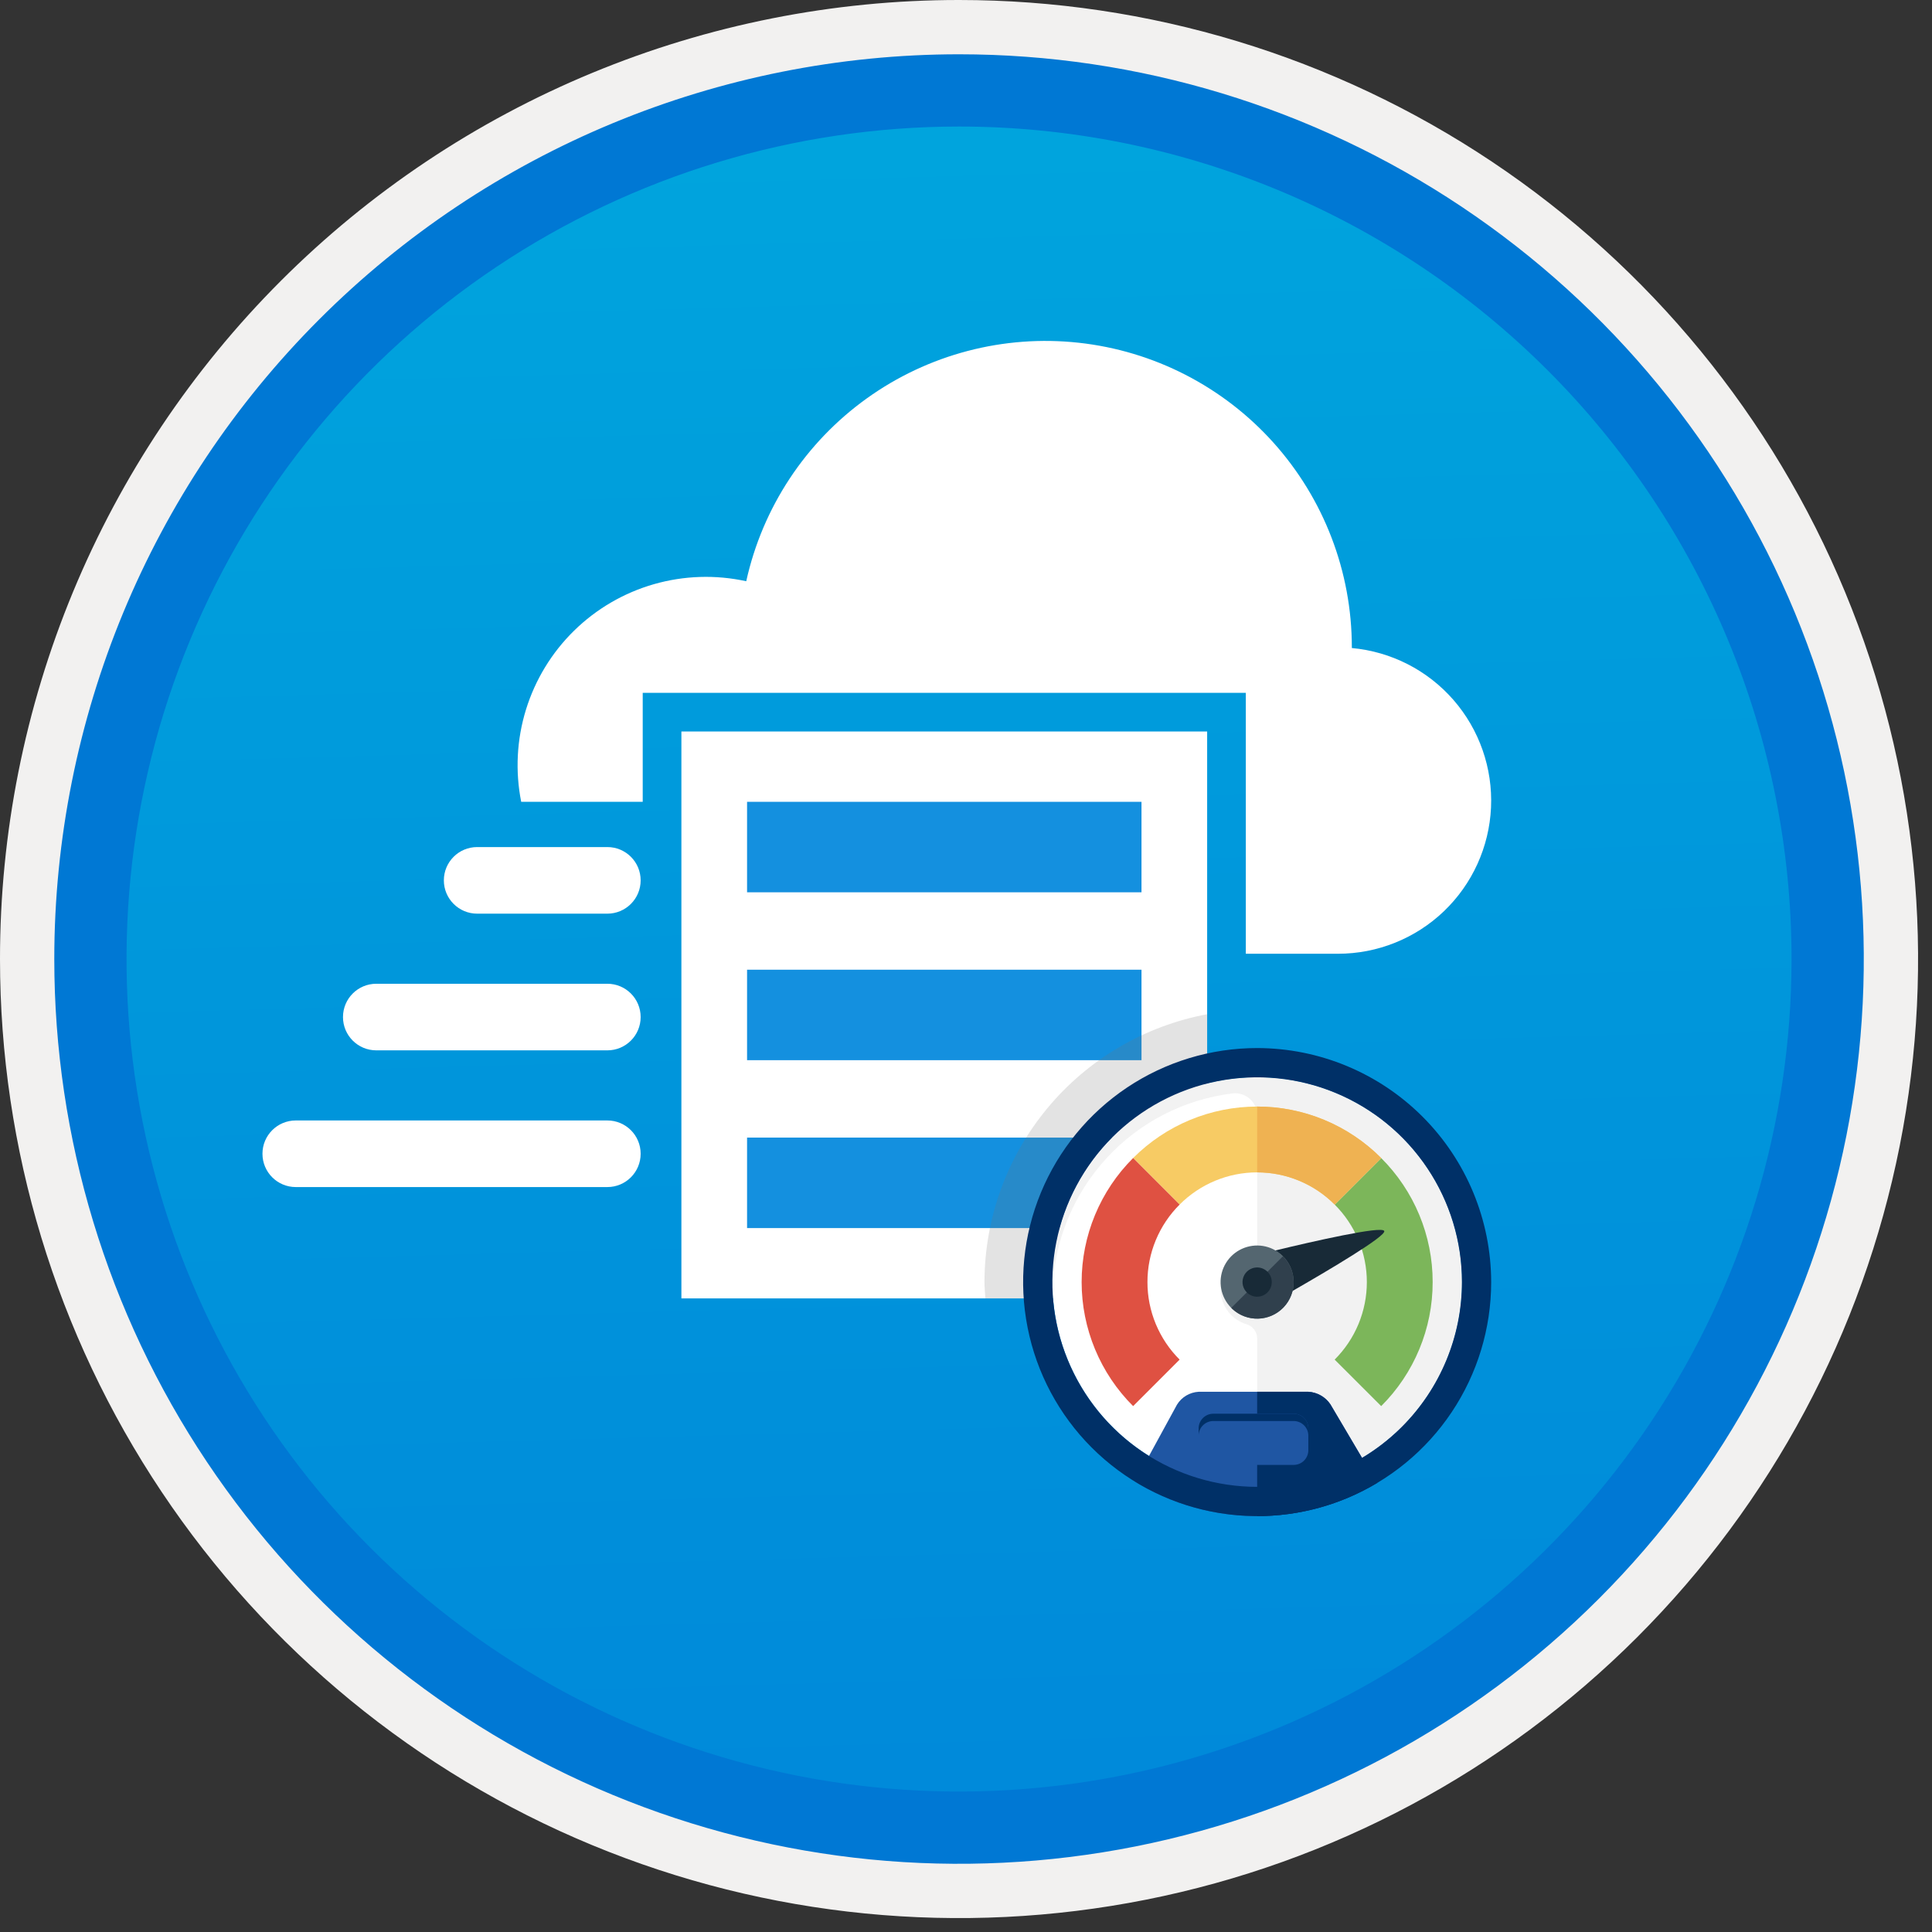 <svg width="100" height="100" viewBox="0 0 100 100" fill="none" xmlns="http://www.w3.org/2000/svg">
<rect x="0" y="0" width="100" height="100" fill="#333333" stroke="none"/>
<g clip-path="url(#clip0)">
<path d="M49.64 96.45C40.382 96.45 31.332 93.705 23.634 88.561C15.936 83.418 9.936 76.107 6.393 67.553C2.85 59 1.923 49.588 3.73 40.508C5.536 31.428 9.994 23.087 16.54 16.54C23.087 9.994 31.428 5.536 40.508 3.729C49.588 1.923 59 2.85 67.553 6.393C76.107 9.936 83.418 15.936 88.561 23.634C93.705 31.332 96.45 40.382 96.45 49.64C96.451 55.787 95.24 61.874 92.888 67.554C90.535 73.233 87.088 78.394 82.741 82.741C78.394 87.087 73.234 90.535 67.554 92.888C61.875 95.24 55.787 96.45 49.64 96.45V96.45Z" fill="url(#paint0_linear)"/>
<path fill-rule="evenodd" clip-rule="evenodd" d="M95.54 49.64C95.54 58.718 92.848 67.593 87.805 75.141C82.761 82.689 75.592 88.572 67.205 92.046C58.818 95.52 49.589 96.429 40.685 94.658C31.782 92.887 23.603 88.515 17.184 82.096C10.765 75.677 6.393 67.498 4.622 58.595C2.851 49.691 3.76 40.462 7.234 32.075C10.708 23.688 16.591 16.519 24.139 11.476C31.688 6.432 40.562 3.74 49.64 3.74C55.668 3.74 61.636 4.927 67.205 7.234C72.774 9.541 77.834 12.921 82.096 17.184C86.359 21.446 89.739 26.506 92.046 32.075C94.353 37.644 95.54 43.612 95.54 49.64V49.64ZM49.64 3.62732e-07C59.458 3.62732e-07 69.055 2.911 77.219 8.366C85.382 13.82 91.744 21.573 95.501 30.644C99.258 39.714 100.242 49.695 98.326 59.324C96.411 68.954 91.683 77.799 84.741 84.741C77.799 91.683 68.954 96.411 59.324 98.326C49.695 100.242 39.714 99.258 30.644 95.501C21.573 91.744 13.82 85.382 8.366 77.219C2.911 69.055 3.62732e-07 59.458 3.62732e-07 49.64C-0.001 43.121 1.283 36.666 3.777 30.643C6.271 24.62 9.928 19.147 14.537 14.537C19.147 9.928 24.62 6.271 30.643 3.777C36.666 1.283 43.121 -0.001 49.64 3.62732e-07V3.62732e-07Z" fill="#F2F1F0"/>
<path fill-rule="evenodd" clip-rule="evenodd" d="M92.73 49.64C92.73 58.163 90.202 66.493 85.468 73.58C80.733 80.666 74.003 86.189 66.129 89.45C58.256 92.711 49.592 93.565 41.233 91.902C32.874 90.24 25.197 86.136 19.17 80.109C13.144 74.083 9.04 66.405 7.378 58.047C5.715 49.688 6.568 41.024 9.83 33.15C13.091 25.277 18.614 18.547 25.7 13.812C32.786 9.077 41.117 6.55 49.64 6.55C55.298 6.55 60.902 7.664 66.13 9.829C71.358 11.995 76.108 15.169 80.11 19.17C84.111 23.171 87.285 27.922 89.45 33.15C91.616 38.378 92.73 43.981 92.73 49.64V49.64ZM49.64 2.81C58.902 2.81 67.956 5.557 75.657 10.702C83.358 15.848 89.36 23.162 92.905 31.719C96.449 40.276 97.377 49.692 95.57 58.776C93.763 67.86 89.303 76.205 82.753 82.754C76.204 89.303 67.86 93.763 58.776 95.57C49.691 97.377 40.276 96.45 31.718 92.905C23.161 89.361 15.848 83.359 10.702 75.657C5.556 67.956 2.81 58.902 2.81 49.64C2.811 37.22 7.745 25.31 16.527 16.528C25.309 7.745 37.22 2.811 49.64 2.81V2.81Z" fill="#0078D4"/>
<path d="M69.97 33.542L69.971 33.506C69.972 29.598 68.528 25.827 65.919 22.917C63.31 20.008 59.718 18.164 55.832 17.74C51.947 17.316 48.042 18.341 44.866 20.62C41.691 22.898 39.468 26.269 38.625 30.085C37.044 29.738 35.402 29.791 33.846 30.237C32.29 30.684 30.87 31.511 29.714 32.644C28.558 33.777 27.703 35.181 27.225 36.727C26.747 38.273 26.662 39.915 26.977 41.502H33.267V35.861H64.483V49.366H69.253C71.293 49.367 73.256 48.58 74.731 47.171C76.207 45.761 77.082 43.836 77.175 41.797C77.267 39.759 76.57 37.763 75.228 36.225C73.886 34.688 72.003 33.727 69.97 33.542Z" fill="white"/>
<path d="M62.482 37.862H35.269V67.205H62.482V37.862Z" fill="white"/>
<path d="M59.084 41.502H38.668V46.185H59.084V41.502Z" fill="#1490DF"/>
<path d="M59.084 50.192H38.668V54.875H59.084V50.192Z" fill="#1490DF"/>
<path d="M59.084 58.882H38.668V63.565H59.084V58.882Z" fill="#1490DF"/>
<path d="M31.437 43.844H24.698C23.746 43.844 22.974 44.615 22.974 45.567C22.974 46.519 23.746 47.291 24.698 47.291H31.437C32.389 47.291 33.16 46.519 33.16 45.567C33.16 44.615 32.389 43.844 31.437 43.844Z" fill="white"/>
<path d="M31.437 50.919H19.476C18.524 50.919 17.753 51.691 17.753 52.643C17.753 53.595 18.524 54.366 19.476 54.366H31.437C32.389 54.366 33.16 53.595 33.16 52.643C33.16 51.691 32.389 50.919 31.437 50.919Z" fill="white"/>
<path d="M31.437 57.995H15.309C14.357 57.995 13.585 58.766 13.585 59.718C13.585 60.67 14.357 61.442 15.309 61.442H31.437C32.389 61.442 33.16 60.67 33.16 59.718C33.16 58.766 32.389 57.995 31.437 57.995Z" fill="white"/>
<path opacity="0.2" fill-rule="evenodd" clip-rule="evenodd" d="M62.482 67.205V52.496C59.247 53.102 56.325 54.819 54.221 57.35C52.116 59.882 50.962 63.068 50.956 66.36C50.956 66.645 50.987 66.924 51.004 67.205L62.482 67.205Z" fill="#767676"/>
<path fill-rule="evenodd" clip-rule="evenodd" d="M65.07 55.761C62.974 55.761 60.924 56.383 59.181 57.547C57.438 58.712 56.08 60.367 55.278 62.304C54.475 64.241 54.266 66.372 54.675 68.428C55.084 70.484 56.093 72.372 57.575 73.855C59.058 75.337 60.946 76.346 63.002 76.755C65.058 77.164 67.189 76.954 69.126 76.152C71.063 75.35 72.718 73.992 73.882 72.249C75.047 70.505 75.669 68.456 75.669 66.36C75.666 63.55 74.548 60.856 72.561 58.869C70.574 56.882 67.88 55.764 65.07 55.761V55.761Z" fill="white"/>
<path fill-rule="evenodd" clip-rule="evenodd" d="M75.601 65.148C75.292 62.46 73.966 59.991 71.895 58.249C69.825 56.506 67.166 55.622 64.464 55.777C61.762 55.932 59.222 57.114 57.364 59.082C55.506 61.05 54.471 63.654 54.471 66.36C54.471 66.487 54.476 66.612 54.48 66.739C54.574 64.217 55.562 61.811 57.269 59.952C58.975 58.093 61.288 56.903 63.793 56.595C63.953 56.575 64.115 56.59 64.269 56.638C64.423 56.686 64.564 56.766 64.685 56.873C64.806 56.979 64.903 57.111 64.969 57.257C65.035 57.404 65.07 57.563 65.07 57.724V68.247C64.603 68.246 64.152 68.072 63.806 67.759C63.46 67.445 63.242 67.014 63.195 66.549C63.184 66.635 63.178 66.721 63.178 66.807C63.193 67.2 63.331 67.579 63.571 67.89C63.812 68.202 64.144 68.43 64.52 68.544C64.678 68.59 64.816 68.685 64.915 68.816C65.014 68.946 65.069 69.106 65.07 69.269V76.959C66.564 76.957 68.04 76.64 69.403 76.029C70.766 75.417 71.984 74.525 72.978 73.41C73.972 72.295 74.719 70.983 75.171 69.559C75.624 68.135 75.77 66.632 75.601 65.148V65.148Z" fill="#F2F2F2"/>
<path fill-rule="evenodd" clip-rule="evenodd" d="M65.07 78.473C67.253 78.475 69.395 77.884 71.268 76.762L68.862 72.69C68.735 72.5 68.565 72.343 68.367 72.23C68.169 72.117 67.947 72.051 67.719 72.038H62.041C61.815 72.051 61.595 72.118 61.4 72.233C61.205 72.349 61.041 72.51 60.922 72.703L58.748 76.688C60.649 77.857 62.838 78.475 65.07 78.473Z" fill="#1F56A3"/>
<path fill-rule="evenodd" clip-rule="evenodd" d="M74.154 66.36C74.156 67.553 73.921 68.734 73.463 69.836C73.006 70.938 72.335 71.939 71.49 72.78L69.082 70.373C69.61 69.846 70.029 69.221 70.315 68.532C70.6 67.844 70.748 67.106 70.748 66.36C70.748 65.615 70.6 64.876 70.315 64.188C70.029 63.499 69.61 62.874 69.082 62.348L71.49 59.94C72.335 60.782 73.006 61.782 73.463 62.884C73.921 63.986 74.156 65.167 74.154 66.36V66.36Z" fill="#7CB65A"/>
<path fill-rule="evenodd" clip-rule="evenodd" d="M71.49 59.94L69.082 62.348C68.556 61.82 67.93 61.401 67.242 61.115C66.553 60.829 65.815 60.682 65.07 60.682C64.324 60.682 63.586 60.829 62.898 61.115C62.209 61.401 61.584 61.82 61.057 62.348L58.65 59.94C59.492 59.096 60.493 58.425 61.594 57.968C62.696 57.511 63.877 57.275 65.07 57.275C66.263 57.275 67.444 57.511 68.545 57.968C69.647 58.425 70.647 59.096 71.49 59.94V59.94Z" fill="#F7CB64"/>
<path fill-rule="evenodd" clip-rule="evenodd" d="M59.392 66.36C59.391 67.106 59.538 67.844 59.824 68.533C60.11 69.221 60.529 69.847 61.057 70.373L58.65 72.78C57.805 71.938 57.135 70.937 56.678 69.836C56.221 68.734 55.985 67.553 55.985 66.36C55.985 65.167 56.221 63.986 56.678 62.885C57.135 61.783 57.805 60.782 58.65 59.94L61.057 62.348C60.529 62.874 60.11 63.499 59.824 64.188C59.538 64.876 59.391 65.615 59.392 66.36Z" fill="#DF5142"/>
<path fill-rule="evenodd" clip-rule="evenodd" d="M67.719 72.038H65.07V78.473C67.253 78.475 69.395 77.884 71.268 76.762L68.862 72.69C68.735 72.5 68.566 72.343 68.367 72.23C68.169 72.117 67.947 72.051 67.719 72.038Z" fill="#003067"/>
<path fill-rule="evenodd" clip-rule="evenodd" d="M65.07 76.959C62.974 76.959 60.924 76.337 59.181 75.173C57.438 74.008 56.08 72.353 55.278 70.416C54.475 68.479 54.266 66.348 54.675 64.292C55.084 62.236 56.093 60.348 57.575 58.865C59.057 57.383 60.946 56.374 63.002 55.965C65.058 55.556 67.189 55.766 69.126 56.568C71.062 57.37 72.718 58.729 73.882 60.472C75.047 62.215 75.669 64.264 75.669 66.36C75.666 69.17 74.548 71.864 72.561 73.851C70.574 75.838 67.88 76.956 65.07 76.959ZM65.07 54.247C62.674 54.247 60.332 54.958 58.34 56.288C56.348 57.62 54.796 59.511 53.879 61.725C52.962 63.938 52.722 66.374 53.19 68.723C53.657 71.073 54.811 73.231 56.505 74.925C58.199 76.619 60.357 77.773 62.707 78.24C65.056 78.708 67.492 78.468 69.705 77.551C71.919 76.634 73.81 75.082 75.141 73.09C76.472 71.098 77.183 68.756 77.183 66.36C77.179 63.149 75.902 60.07 73.631 57.799C71.36 55.528 68.281 54.251 65.07 54.247V54.247Z" fill="#003067"/>
<path fill-rule="evenodd" clip-rule="evenodd" d="M66.337 64.979C66.585 65.212 66.766 65.507 66.86 65.835C66.954 66.162 66.958 66.509 66.871 66.838C68.766 65.749 71.764 63.977 71.648 63.715C71.525 63.438 67.951 64.256 65.991 64.728C66.115 64.798 66.232 64.882 66.337 64.979Z" fill="#182A37"/>
<path fill-rule="evenodd" clip-rule="evenodd" d="M66.359 64.974C66.085 64.719 65.741 64.551 65.371 64.491C65.002 64.432 64.623 64.483 64.282 64.639C63.942 64.794 63.655 65.048 63.459 65.366C63.262 65.685 63.165 66.055 63.178 66.429C63.192 66.803 63.316 67.164 63.535 67.468C63.754 67.771 64.059 68.003 64.409 68.134C64.76 68.264 65.142 68.288 65.506 68.201C65.871 68.115 66.201 67.923 66.456 67.649C66.797 67.281 66.978 66.793 66.96 66.291C66.942 65.79 66.726 65.316 66.359 64.974Z" fill="#546670"/>
<path fill-rule="evenodd" clip-rule="evenodd" d="M66.404 65.025L63.735 67.694C63.752 67.711 63.763 67.73 63.781 67.746C64.143 68.084 64.624 68.266 65.12 68.253C65.615 68.24 66.086 68.032 66.43 67.675C66.774 67.318 66.964 66.841 66.959 66.345C66.954 65.849 66.755 65.376 66.404 65.025V65.025Z" fill="#30404D"/>
<path fill-rule="evenodd" clip-rule="evenodd" d="M65.042 65.603C64.893 65.609 64.748 65.658 64.626 65.746C64.505 65.834 64.412 65.956 64.36 66.096C64.308 66.236 64.298 66.389 64.333 66.535C64.368 66.68 64.445 66.813 64.554 66.915C64.664 67.017 64.801 67.084 64.949 67.108C65.097 67.131 65.249 67.111 65.385 67.049C65.521 66.986 65.636 66.885 65.714 66.757C65.793 66.63 65.832 66.482 65.826 66.332C65.819 66.132 65.732 65.942 65.585 65.806C65.438 65.669 65.243 65.596 65.042 65.603V65.603Z" fill="#182A37"/>
<path fill-rule="evenodd" clip-rule="evenodd" d="M69.082 62.348L71.49 59.94C70.648 59.094 69.648 58.424 68.546 57.966C67.444 57.509 66.263 57.274 65.07 57.275V60.682C65.815 60.681 66.554 60.828 67.242 61.114C67.931 61.4 68.556 61.819 69.082 62.348Z" fill="#EFB252"/>
<path fill-rule="evenodd" clip-rule="evenodd" d="M67.719 75.066C67.719 75.267 67.639 75.459 67.497 75.601C67.355 75.743 67.163 75.823 66.962 75.823H62.799C62.598 75.823 62.406 75.743 62.264 75.601C62.122 75.459 62.042 75.267 62.041 75.066V73.931C62.042 73.73 62.122 73.538 62.264 73.396C62.406 73.254 62.598 73.174 62.799 73.174H66.962C67.163 73.174 67.355 73.254 67.497 73.396C67.639 73.538 67.719 73.73 67.719 73.931V75.066Z" fill="#1F56A3"/>
<path fill-rule="evenodd" clip-rule="evenodd" d="M66.962 73.174H62.799C62.598 73.174 62.406 73.254 62.264 73.396C62.122 73.538 62.042 73.73 62.041 73.931V74.309C62.042 74.109 62.122 73.916 62.264 73.775C62.406 73.633 62.598 73.553 62.799 73.552H66.962C67.163 73.553 67.355 73.633 67.497 73.775C67.639 73.916 67.719 74.109 67.719 74.309V73.931C67.719 73.73 67.639 73.538 67.497 73.396C67.355 73.254 67.163 73.174 66.962 73.174V73.174Z" fill="#003067"/>
</g>
<defs>
<linearGradient id="paint0_linear" x1="47.87" y1="-15.153" x2="51.852" y2="130.615" gradientUnits="userSpaceOnUse">
<stop stop-color="#00ABDE"/>
<stop offset="1" stop-color="#007ED8"/>
</linearGradient>
<clipPath id="clip0">
<rect width="99.28" height="99.28" fill="white"/>
</clipPath>
</defs>
</svg>
